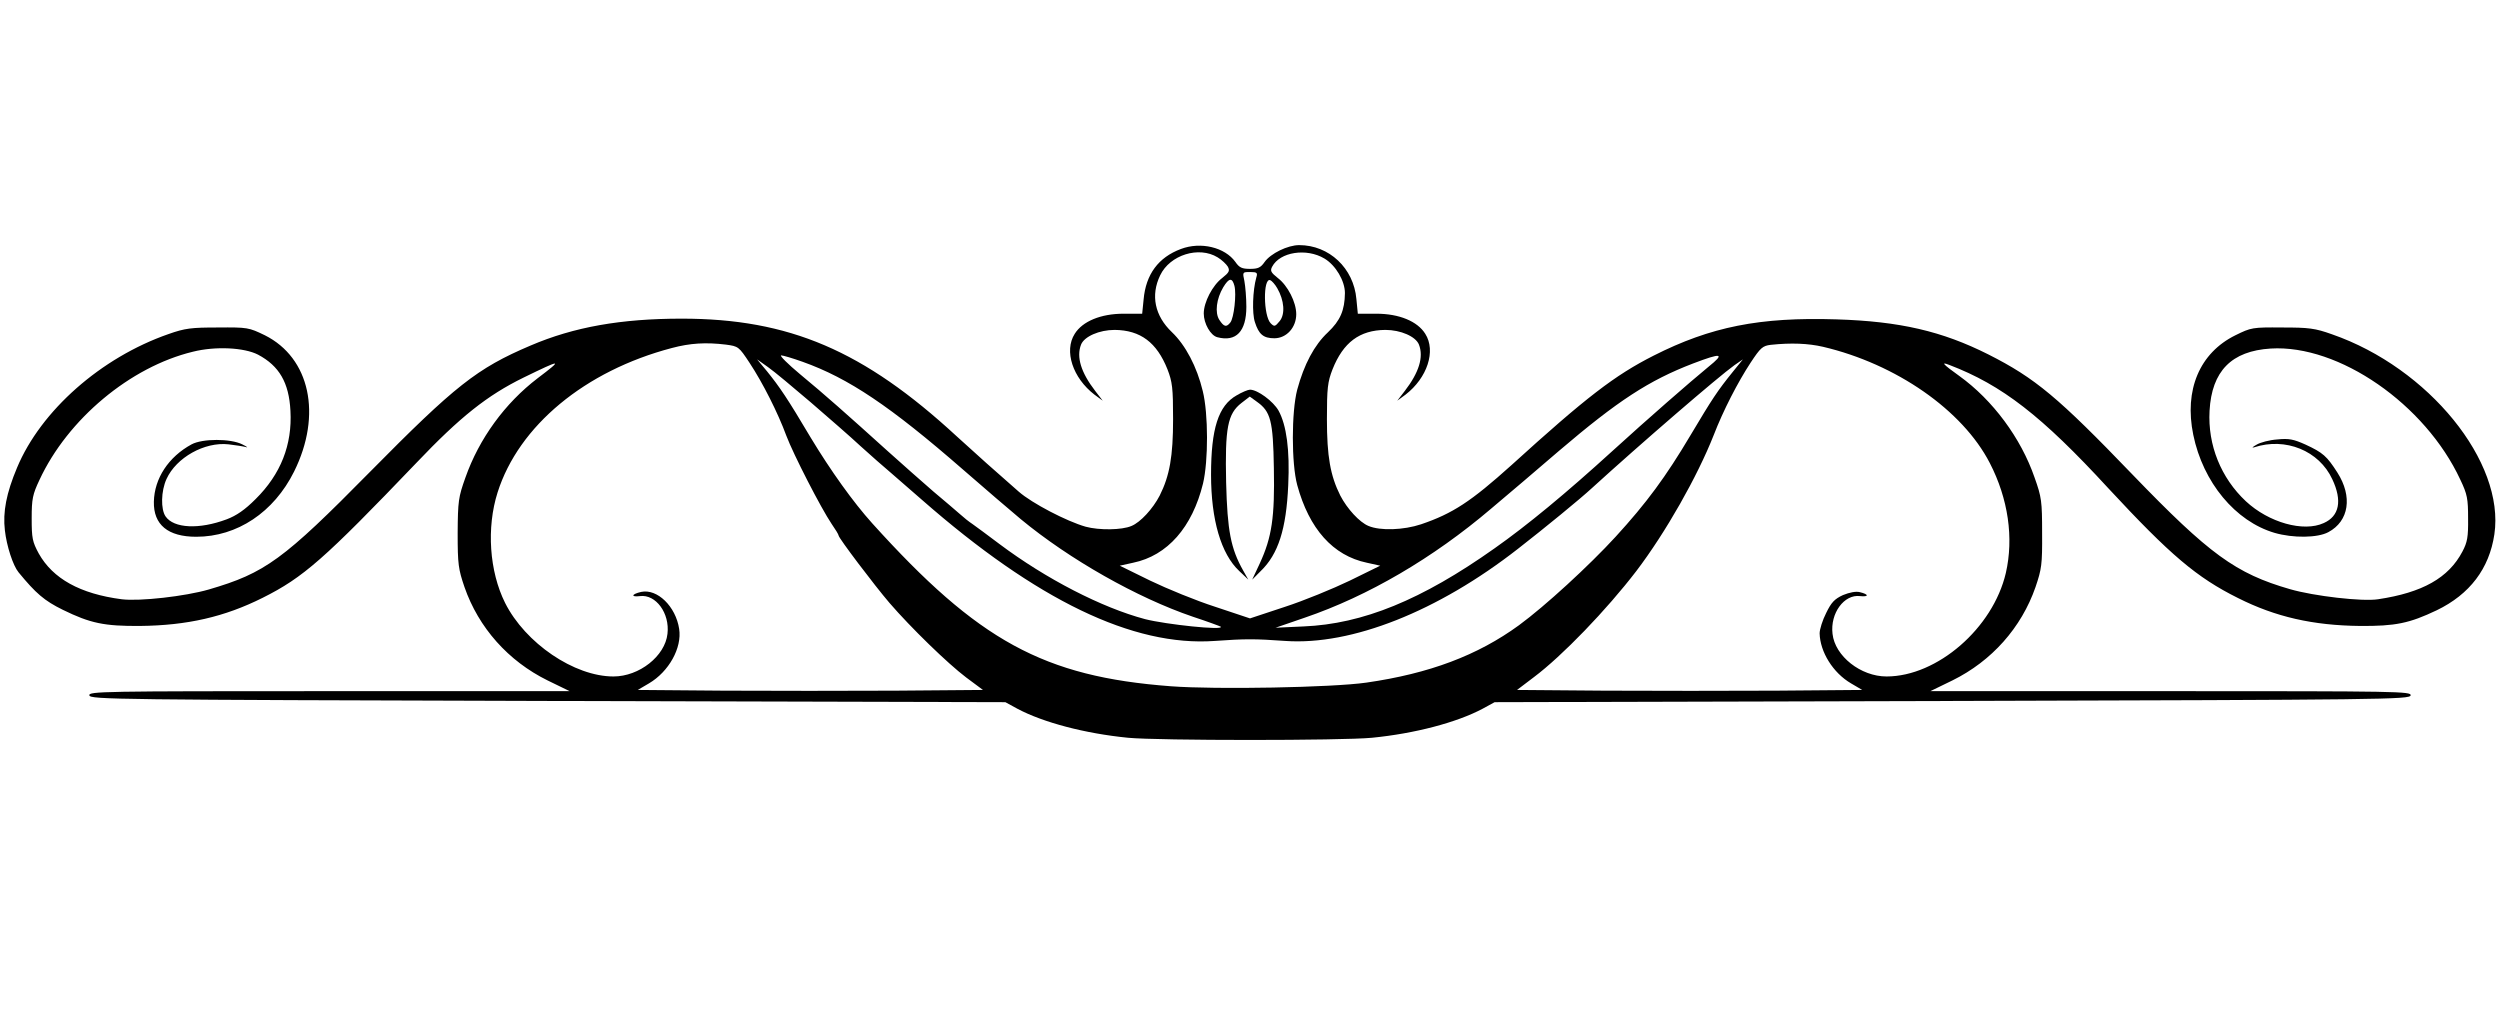 <?xml version="1.0" encoding="UTF-8"?>
<svg xmlns="http://www.w3.org/2000/svg" xmlns:xlink="http://www.w3.org/1999/xlink" width="340px" height="140px" viewBox="0 0 339 140" version="1.1">
<g id="surface1">
<path style=" stroke:none;fill-rule:nonzero;fill:rgb(0%,0%,0%);fill-opacity:1;" d="M 160.098 33.863 C 157.051 35 155.332 37.305 155.031 40.734 L 154.836 42.664 L 152.316 42.664 C 149.207 42.664 146.723 43.699 145.664 45.398 C 144.176 47.734 145.398 51.398 148.344 53.668 L 149.473 54.496 L 148.445 53.164 C 146.523 50.668 145.863 48.562 146.523 46.867 C 146.957 45.762 149.008 44.867 151.094 44.867 C 154.602 44.902 156.82 46.566 158.277 50.23 C 158.938 51.938 159.039 52.766 159.039 57 C 159.039 62.07 158.574 64.695 157.219 67.398 C 156.289 69.195 154.602 71.035 153.379 71.531 C 152.086 72.098 148.977 72.129 147.152 71.633 C 144.57 70.902 139.836 68.434 138.051 66.867 C 135.102 64.301 132.125 61.633 129.609 59.336 C 116.961 47.668 106.832 43.336 92.199 43.336 C 83.988 43.336 77.566 44.461 71.641 47 C 64.355 50.098 61.379 52.469 49.824 64.168 C 38.004 76.164 35.555 77.93 27.906 80.168 C 24.695 81.102 18.508 81.801 16.055 81.5 C 10.395 80.762 6.688 78.699 4.766 75.27 C 3.906 73.672 3.809 73.199 3.809 70.496 C 3.809 67.836 3.941 67.234 4.867 65.27 C 8.707 57 17.215 49.898 25.723 47.836 C 28.801 47.062 32.707 47.262 34.594 48.234 C 37.477 49.766 38.801 52.035 39 55.863 C 39.262 60.496 37.676 64.5 34.266 67.871 C 32.809 69.336 31.648 70.133 30.324 70.629 C 26.582 72.031 23.141 71.863 22.016 70.23 C 21.352 69.262 21.387 66.801 22.148 65.137 C 23.473 62.234 27.312 60.066 30.59 60.43 C 31.516 60.539 32.574 60.703 32.941 60.801 C 33.305 60.934 33.074 60.734 32.445 60.43 C 30.855 59.633 27.047 59.633 25.559 60.43 C 22.414 62.137 20.492 65.07 20.426 68.234 C 20.359 71.367 22.348 73 26.188 73 C 31.75 73 36.746 69.668 39.496 64.133 C 43.336 56.402 41.648 48.664 35.523 45.598 C 33.336 44.539 33.172 44.504 29.133 44.539 C 25.523 44.539 24.664 44.637 22.414 45.434 C 13.242 48.629 5.066 55.832 1.82 63.602 C 0.363 67.066 -0.133 69.637 0.164 72.129 C 0.398 74.234 1.258 76.902 2.02 77.832 C 4.371 80.695 5.527 81.699 8.043 82.934 C 11.785 84.766 13.672 85.164 18.539 85.129 C 24.961 85.062 30.027 83.902 35.223 81.301 C 40.754 78.535 43.602 76.031 56.113 62.965 C 62.105 56.668 65.781 53.77 70.68 51.363 C 75.945 48.797 76.109 48.797 72.633 51.43 C 68.164 54.836 64.656 59.668 62.801 64.938 C 61.84 67.629 61.773 68.137 61.742 72.504 C 61.742 76.77 61.84 77.398 62.668 79.836 C 64.59 85.371 68.629 89.902 73.957 92.531 L 76.969 93.996 L 44.262 93.996 C 13.273 93.996 11.555 94.031 11.652 94.566 C 11.754 95.133 15.062 95.164 73.992 95.332 L 136.23 95.496 L 137.883 96.398 C 141.395 98.262 147.086 99.762 152.914 100.336 C 157.086 100.734 181.914 100.734 186.086 100.336 C 191.914 99.762 197.605 98.262 201.117 96.398 L 202.77 95.496 L 265.008 95.332 C 323.938 95.164 327.246 95.133 327.348 94.566 C 327.445 94.031 325.727 93.996 294.738 93.996 L 262.031 93.996 L 265.043 92.531 C 270.371 89.902 274.41 85.371 276.332 79.836 C 277.16 77.398 277.258 76.77 277.227 72.504 C 277.227 68.168 277.16 67.629 276.199 64.938 C 274.344 59.566 270.504 54.398 265.969 51.133 C 263.684 49.5 263.422 49.168 264.613 49.633 C 271.762 52.367 277.16 56.535 286.23 66.402 C 294.672 75.5 298.246 78.535 303.875 81.336 C 308.973 83.902 314.07 85.062 320.461 85.129 C 325.293 85.164 327.18 84.766 330.891 83 C 335.391 80.828 338.039 77.332 338.734 72.668 C 340.191 62.832 329.797 50.031 316.652 45.465 C 314.336 44.637 313.508 44.539 309.867 44.539 C 305.828 44.504 305.664 44.539 303.512 45.598 C 298.645 48 296.527 53.031 297.785 59.137 C 299.109 65.602 303.512 70.902 308.84 72.469 C 311.355 73.199 314.699 73.164 316.156 72.371 C 318.973 70.871 319.469 67.531 317.383 64.266 C 315.957 62.039 315.43 61.566 313.047 60.461 C 311.422 59.734 310.793 59.602 309.203 59.766 C 308.18 59.832 306.887 60.164 306.359 60.496 C 305.828 60.801 305.695 60.934 306.059 60.836 C 310.332 59.434 314.898 61.301 316.688 65.168 C 318.078 68.102 317.648 70.199 315.527 71.137 C 312.781 72.402 308.047 71.07 304.934 68.168 C 301.559 65.004 299.738 60.539 300 55.863 C 300.301 50.469 302.98 47.734 308.312 47.402 C 317.582 46.832 329.332 54.969 334.102 65.234 C 335.059 67.234 335.16 67.836 335.16 70.496 C 335.191 73.031 335.059 73.738 334.398 74.996 C 332.512 78.602 328.938 80.598 322.91 81.5 C 320.758 81.832 314.203 81.07 310.961 80.133 C 303.543 77.996 299.969 75.371 289.539 64.562 C 279.41 54.031 276.297 51.43 269.91 48.199 C 263.617 45.035 257.859 43.699 249.25 43.434 C 238.824 43.105 232.168 44.43 224.391 48.367 C 219.125 51.035 215.25 54 205.055 63.262 C 199.559 68.203 197.078 69.836 192.773 71.301 C 190.391 72.098 187.211 72.203 185.621 71.531 C 184.398 71.035 182.711 69.195 181.781 67.398 C 180.426 64.695 179.961 62.07 179.961 57 C 179.961 52.766 180.062 51.938 180.723 50.23 C 182.18 46.566 184.398 44.902 187.906 44.867 C 189.992 44.867 192.043 45.762 192.477 46.867 C 193.137 48.562 192.477 50.668 190.555 53.164 L 189.527 54.496 L 190.656 53.668 C 193.602 51.398 194.824 47.734 193.336 45.398 C 192.277 43.699 189.793 42.664 186.684 42.664 L 184.164 42.664 L 183.969 40.668 C 183.602 36.465 180.258 33.336 176.188 33.336 C 174.633 33.336 172.312 34.469 171.488 35.629 C 170.957 36.398 170.594 36.566 169.5 36.566 C 168.406 36.566 168.043 36.398 167.516 35.629 C 166.09 33.633 162.812 32.836 160.098 33.863 Z M 165.098 35 C 165.66 35.332 166.289 35.938 166.488 36.27 C 166.785 36.832 166.652 37.062 165.727 37.801 C 164.402 38.805 163.211 41.098 163.211 42.633 C 163.211 44 164.137 45.633 165.062 45.863 C 167.613 46.535 169.004 45.066 169.004 41.738 C 169.004 40.5 168.871 38.938 168.738 38.23 C 168.473 36.996 168.473 36.996 169.531 36.996 C 170.461 36.996 170.559 37.098 170.359 37.734 C 169.863 39.5 169.766 42.598 170.164 43.801 C 170.691 45.465 171.32 46.004 172.812 46.004 C 174.465 46.004 175.789 44.539 175.789 42.73 C 175.789 41.098 174.633 38.836 173.273 37.801 C 172.348 37.062 172.215 36.832 172.512 36.27 C 173.57 34.262 177.18 33.699 179.629 35.164 C 181.152 36.07 182.41 38.199 182.41 39.863 C 182.379 42.199 181.781 43.602 180.094 45.199 C 178.238 46.934 176.848 49.566 175.922 52.996 C 175.129 56.031 175.129 63.031 175.922 65.965 C 177.543 71.93 180.789 75.566 185.391 76.531 L 187.211 76.934 L 183.074 78.965 C 180.789 80.066 176.816 81.699 174.234 82.535 L 169.5 84.102 L 164.801 82.535 C 162.184 81.699 158.211 80.066 155.926 78.965 L 151.789 76.934 L 153.609 76.531 C 158.277 75.566 161.652 71.699 163.109 65.766 C 163.84 62.699 163.84 56.27 163.078 53.195 C 162.281 49.863 160.727 46.934 158.875 45.168 C 156.555 42.961 155.961 40.172 157.285 37.438 C 158.609 34.668 162.547 33.434 165.098 35 Z M 167.383 38.871 C 167.68 40.031 167.316 43.27 166.82 43.867 C 166.289 44.539 165.957 44.461 165.328 43.5 C 164.699 42.531 164.93 40.633 165.859 39.07 C 166.652 37.766 167.082 37.734 167.383 38.871 Z M 173.207 39.199 C 174.168 40.867 174.301 42.73 173.539 43.668 C 172.91 44.43 172.812 44.461 172.312 43.965 C 171.32 42.961 171.254 37.766 172.246 38.098 C 172.445 38.164 172.91 38.672 173.207 39.199 Z M 98.223 46.867 C 99.914 47.098 99.977 47.129 101.434 49.336 C 103.223 52.035 105.309 56.172 106.434 59.238 C 107.395 61.797 111.168 69.129 112.59 71.234 C 113.121 71.996 113.551 72.703 113.551 72.832 C 113.551 73.164 118.418 79.602 120.473 82 C 123.383 85.371 128.383 90.234 130.898 92.133 L 133.184 93.832 L 121.363 93.93 C 114.844 93.965 104.281 93.965 97.895 93.93 L 86.238 93.832 L 87.762 92.938 C 90.477 91.336 92.266 88.098 91.867 85.535 C 91.402 82.469 88.887 80.035 86.703 80.5 C 85.379 80.797 85.246 81.234 86.539 81.07 C 88.691 80.797 90.609 83.398 90.277 86.199 C 89.949 89.23 86.438 92 82.93 92 C 77.598 92 70.945 87.469 68.195 82 C 66.047 77.699 65.648 71.766 67.172 66.969 C 70.051 57.902 79.055 50.438 90.875 47.328 C 93.359 46.668 95.477 46.535 98.223 46.867 Z M 247.43 47.164 C 257.363 49.5 266.398 55.766 270.109 62.965 C 272.625 67.836 273.387 73.164 272.293 77.93 C 270.539 85.438 262.957 92 256.07 92 C 252.562 92 249.051 89.23 248.723 86.199 C 248.391 83.398 250.309 80.797 252.461 81.07 C 253.688 81.203 253.688 80.828 252.43 80.531 C 251.898 80.398 251.039 80.566 250.145 80.93 C 248.984 81.469 248.555 81.934 247.859 83.367 C 247.363 84.336 246.969 85.602 246.969 86.133 C 247.031 88.668 248.789 91.504 251.238 92.938 L 252.762 93.832 L 241.105 93.93 C 234.719 93.965 224.156 93.965 217.637 93.93 L 205.816 93.832 L 208.102 92.098 C 211.973 89.199 218 82.934 222.039 77.664 C 226.043 72.402 230.348 64.797 232.566 59.172 C 233.855 55.832 235.844 51.969 237.598 49.301 C 238.922 47.297 239.219 47.031 240.312 46.898 C 243.094 46.602 245.41 46.699 247.43 47.164 Z M 108.652 49.203 C 114.91 51.43 120.602 55.266 130.438 63.836 C 133.383 66.402 136.926 69.438 138.316 70.598 C 144.969 76.098 154.172 81.301 161.719 83.871 C 163.738 84.535 165.43 85.164 165.527 85.23 C 166.023 85.77 158.078 84.93 155.23 84.203 C 149.34 82.637 141.758 78.734 135.402 73.969 C 133.844 72.801 132.191 71.566 131.758 71.27 C 131.297 70.969 130.535 70.363 130.07 69.934 C 129.574 69.504 127.953 68.102 126.43 66.836 C 124.941 65.535 122.125 63.066 120.207 61.332 C 114.676 56.336 111.633 53.637 108.32 50.902 C 106.633 49.5 105.473 48.332 105.738 48.332 C 106.004 48.332 107.328 48.73 108.652 49.203 Z M 231.836 49.898 C 229.355 51.938 223.66 56.898 218.793 61.332 C 212.504 67.066 207.176 71.465 202.77 74.566 C 192.84 81.602 184.828 84.863 176.785 85.195 L 172.977 85.371 L 176.949 84.004 C 185.555 81.07 194.395 75.898 202.273 69.195 C 204.559 67.266 208.73 63.734 211.543 61.301 C 219.523 54.496 223.762 51.73 229.754 49.434 C 233.691 47.934 234.156 48.035 231.836 49.898 Z M 109.746 54.703 C 112.094 56.734 115.176 59.402 116.531 60.672 C 117.887 61.895 119.777 63.57 120.734 64.367 C 121.664 65.168 123.551 66.801 124.875 67.969 C 140.465 81.633 153.609 87.965 164.699 87.168 C 168.836 86.871 170.164 86.871 174.301 87.168 C 183.305 87.797 195.023 83.168 205.949 74.633 C 209.59 71.797 214.391 67.871 216.012 66.371 C 222.566 60.398 233.227 51.199 235.379 49.668 L 236.539 48.871 L 235.215 50.504 C 233.062 53.164 232.367 54.23 229.422 59.172 C 226.043 64.863 223.43 68.402 219.223 73 C 215.648 76.902 209.625 82.438 206.082 85.031 C 200.453 89.133 193.898 91.602 185.324 92.836 C 180.723 93.5 164.93 93.797 158.742 93.332 C 141.426 92.031 132.555 87.168 118.121 71.168 C 115.539 68.301 112.461 64 109.746 59.5 C 106.602 54.199 105.539 52.633 103.82 50.504 L 102.461 48.871 L 103.953 49.93 C 104.777 50.504 107.359 52.664 109.746 54.703 Z M 109.746 54.703 "/>
<path style=" stroke:none;fill-rule:nonzero;fill:rgb(0%,0%,0%);fill-opacity:1;" d="M 167.68 53.77 C 165.195 55.168 164.203 58.301 164.203 64.562 C 164.203 70.695 165.559 75.336 168.043 77.664 L 169.27 78.832 L 168.574 77.598 C 166.883 74.598 166.422 72.203 166.254 65.633 C 166.09 58.168 166.453 56.27 168.34 54.805 L 169.469 53.934 L 170.426 54.629 C 172.312 55.965 172.645 57.199 172.746 63.668 C 172.875 70.332 172.48 73.066 170.824 76.637 L 169.797 78.832 L 170.957 77.664 C 173.34 75.371 174.434 71.965 174.699 65.996 C 174.93 61.199 174.465 57.805 173.375 55.832 C 172.645 54.562 170.527 52.996 169.5 52.996 C 169.234 52.996 168.406 53.336 167.68 53.77 Z M 167.68 53.77 "/>
</g>
</svg>
